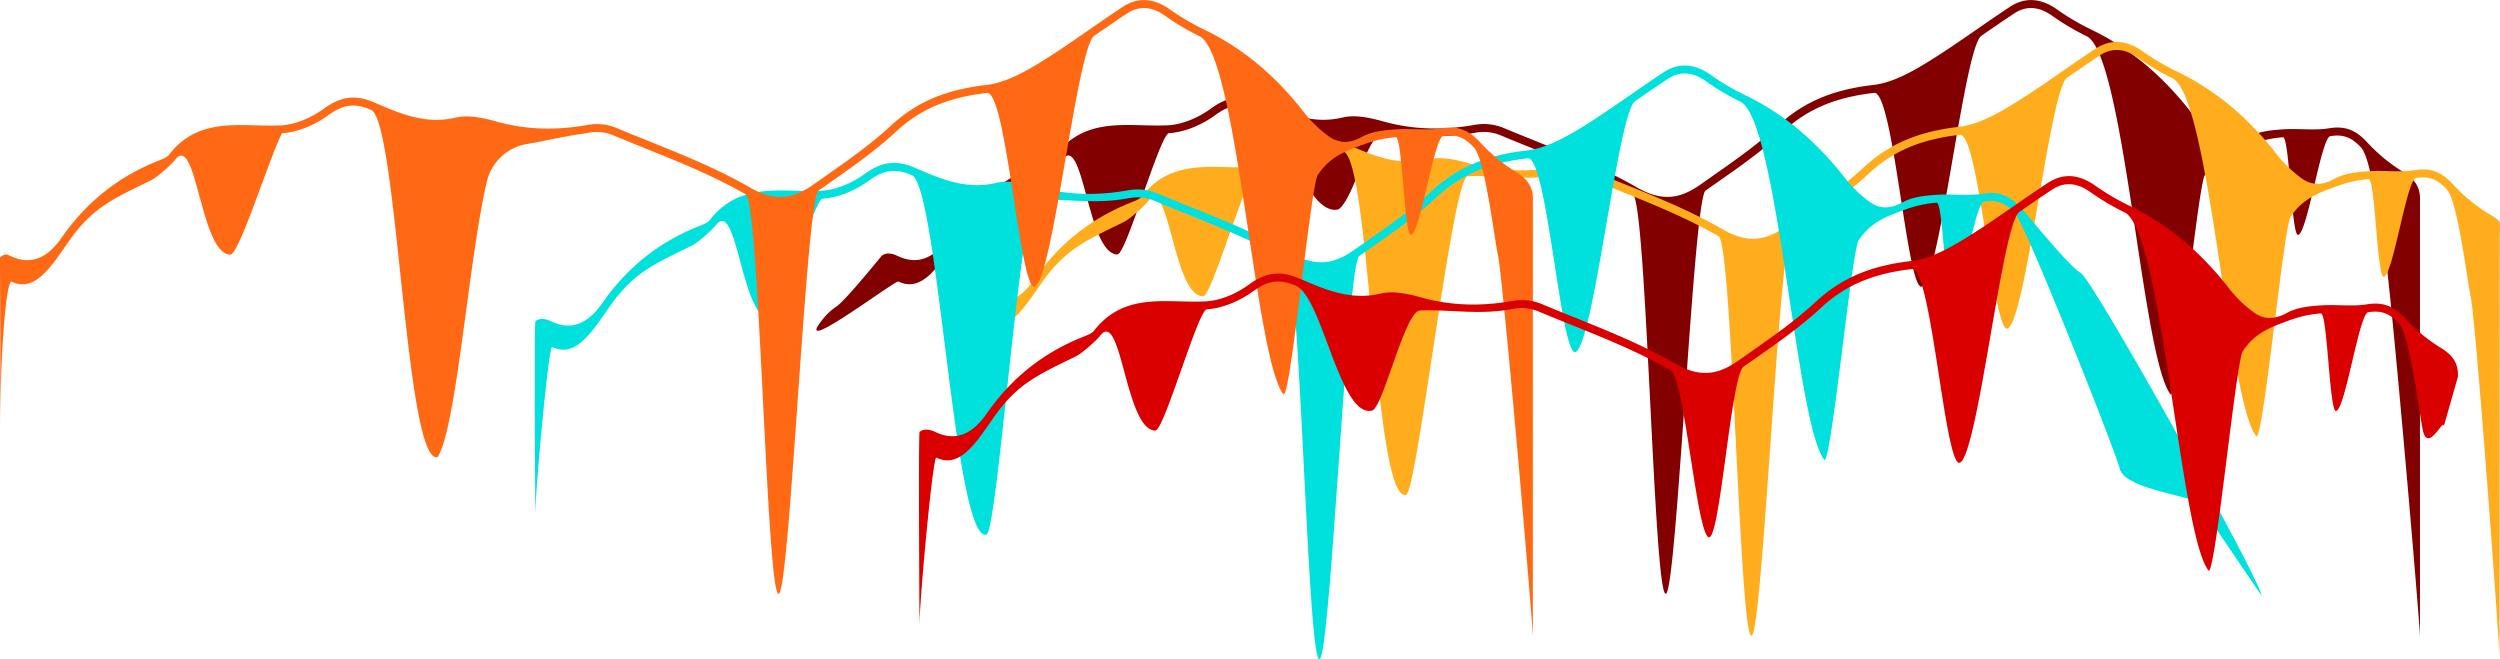 <svg xmlns="http://www.w3.org/2000/svg" viewBox="0 0 1920.2 506.38"><defs><style>.cls-1{fill:#830000;}.cls-2{fill:#ffad1d;}.cls-3{fill:#00e0dd;}.cls-4{fill:#ff6914;}.cls-5{fill:#da0000;}</style></defs><g id="Layer_2" data-name="Layer 2"><g id="Section_1_-_TOP" data-name="Section 1 - TOP"><g id="Mountains_Top"><path id="y" class="cls-1" d="M1858.73,154.19V489.65c.33-7.53-22.9-276.57-26.87-294.12-2.7-11.93-9.79-72.86-18.3-82.15-7.36-8-13.8-10.42-23.75-8.8-7,1.15-17.81,76-24.82,75.85-4.94-.13-6.54-75.31-11.44-75a86.43,86.43,0,0,0-22.82,4.79c-17.36,6.15-28.18,10.66-37.2,24.18-5.32,8-21.37,174.93-26.43,168.39-22.06-28.54-35.4-261.19-64.46-275a187.48,187.48,0,0,1-26.49-15.74c-10.35-7.2-19.82-7.77-29-1.77-8.52,5.6-17.06,11.51-25.32,17.23-13.16,9.11-31.42,184-45.37,192.45-11.5,7-22-150.31-37-148.61-29.82,3.38-51.32,12.5-69.7,29.57-15.75,14.64-33.76,27.26-51.17,39.46l-8.59,6c-9.41,6.65-22.14,309-30.54,309.72-9.35.81-14.65-300.69-25.3-306.85-24.24-14-51-24.82-77-35.26-8.37-3.38-17-6.86-25.47-10.41a33.47,33.47,0,0,0-17.8-1.74q-3.3.6-6.57,1.08c-23.36,3.41-43.73-.6-65.86.28-11.47.46-21.25,48.81-33.33,57.59-24.76,6-41.48-67.68-61.82-76.52-12.45-5.4-21.37-4.27-32.91,4.16-11,8-24.22,13.16-35.51,13.84-6.87.42-32.89,93.37-39.68,93.2-23.07-.59-25.86-94.28-42.36-72.87-2.5,3.24-13.27,13.19-18.82,15.92-29,14.24-44.74,20.69-63.27,47.31-13.48,19.36-25.8,39-43.71,30.39-2.5-1.2-86.42,62.56-56.57,27.12a44.45,44.45,0,0,1,8.91-7.85c7.44-5.09,33.94-38.11,34.79-38.92,3.8-3.6,10.1-1,12-.09,15,7.22,27.94,2.6,39.6-14.15,19.25-27.65,43.77-47,75-59.28,2.32-.92,5.83-2.29,7.3-4.2,18.4-23.87,42.79-23.24,66.38-22.64,6.65.17,13.54.34,20.14,0,10.17-.62,22.23-5.36,32.26-12.68,13.26-9.68,24.55-11.08,39-4.84,19.41,8.41,39.48,17.11,62.24,11.59,9.68-2.35,20.84.06,31.45,3,22.41,6.24,45.43,7.08,70.36,2.57a39.85,39.85,0,0,1,21.26,2.12c8.4,3.53,17,7,25.39,10.37,26.13,10.52,53.14,21.41,77.76,35.64,20.81,12,34.73,7.68,49.23-2.56q4.29-3,8.61-6.05c17.24-12.08,35.08-24.58,50.52-38.93,19.4-18,42-27.64,73.18-31.17,13.84-1.57,28.2-9.38,39.17-16,13.79-8.34,27.32-17.71,40.4-26.77,8.29-5.74,16.86-11.67,25.44-17.31,11.32-7.43,23.37-6.81,35.83,1.86a183.27,183.27,0,0,0,25.62,15.24c30,14.25,55.52,35.43,78.18,64.75a93.11,93.11,0,0,0,18,17.36c8,6,16.08,6.12,26.33.5,7.73-4.25,17.89-5,25.31-5.53,5.2-.38,10.47-.25,15.56-.12,7,.17,13.68.34,20.17-.72,12-2,20.49,1.15,29.25,10.71A129.31,129.31,0,0,0,1845.72,132C1855.4,138,1859.16,144.37,1858.73,154.19Z"/><path id="y-2" class="cls-2" d="M1920,179.05l-.17,327.33c.33-7.53-18.2-261.15-22.17-278.7-2.69-11.93-9.78-72.86-18.29-82.15-7.36-8-13.8-10.42-23.75-8.8-7.06,1.15-17.82,76-24.82,75.85-5-.13-6.55-75.31-11.45-75a86,86,0,0,0-22.81,4.84c-17.36,6.15-28.19,10.66-37.21,24.18C1754,174.6,1738,341.53,1732.9,335c-22-28.54-35.4-261.19-64.45-275A188.15,188.15,0,0,1,1642,44.25c-10.34-7.2-19.81-7.77-29-1.76-8.52,5.59-17.06,11.5-25.32,17.22-13.16,9.11-31.41,184-45.36,192.45-11.5,7-22-150.31-37-148.61-29.83,3.38-51.33,12.5-69.71,29.57-15.74,14.64-33.75,27.26-51.17,39.46l-8.58,6c-9.42,6.65-22.14,309-30.55,309.72-9.35.81-14.64-300.69-25.29-306.85-24.24-14-51-24.82-77-35.26-8.38-3.38-17-6.86-25.48-10.41A33.42,33.42,0,0,0,1199.7,134c-2.2.4-4.4.76-6.57,1.08-23.37,3.41-43.73-.6-65.86.28-11.47.46-39,242.68-47.27,244.7-24.76,6-27.55-254.79-47.89-263.63-12.44-5.4-21.36-4.27-32.91,4.16-10.94,8-24.22,13.16-35.51,13.84-6.86.42-32.88,93.37-39.67,93.2-23.07-.59-25.86-94.28-42.36-72.87-2.51,3.24-13.28,13.19-18.82,15.92-29,14.24-44.74,20.69-63.27,47.31-13.48,19.36-25.81,39-43.71,30.39-2.67-1.28-12.78,108-12.94,128.11,0,6.57-.92-146.82.07-147.76,3.79-3.6,10.1-1,11.94-.09,15,7.22,28,2.6,39.61-14.15,19.24-27.65,43.77-47,75-59.28,2.32-.92,5.84-2.29,7.3-4.2,18.4-23.87,42.79-23.24,66.38-22.64,6.66.17,13.54.34,20.14,0,10.18-.69,22.25-5.4,32.29-12.69,13.26-9.68,24.55-11.08,39-4.84,19.41,8.41,39.48,17.11,62.25,11.59,9.67-2.35,20.83.06,31.45,3,22.41,6.24,45.42,7.08,70.36,2.57a39.82,39.82,0,0,1,21.25,2.12c8.41,3.53,17,7,25.4,10.37,26.12,10.52,53.14,21.41,77.75,35.64,20.81,12,34.73,7.68,49.24-2.56l8.6-6.05c17.25-12.08,35.08-24.58,50.52-38.93,19.4-18,42-27.64,73.19-31.17,13.84-1.57,28.2-9.38,39.16-16,13.79-8.34,27.32-17.71,40.4-26.77,8.29-5.74,16.87-11.67,25.45-17.31C1621,30,1633,30.57,1645.49,39.24a184,184,0,0,0,25.63,15.24c30,14.25,55.52,35.43,78.18,64.75a93.11,93.11,0,0,0,18,17.36c8,6,16.09,6.12,26.33.5,7.74-4.25,17.9-5,25.31-5.53,5.21-.38,10.47-.25,15.57-.12,7,.17,13.67.34,20.16-.72,12-2,20.5,1.15,29.26,10.71a129.2,129.2,0,0,0,27.61,22.8C1921.18,170.11,1920.4,169.23,1920,179.05Z"/><path id="y-3" class="cls-3" d="M1737,457.48l-46.86-69.05c.33-7.54-58.17-11.24-62.14-28.8-2.7-11.93-71.92-186.7-80.43-196-7.36-8-13.8-10.42-23.75-8.8-7,1.15-17.81,76-24.82,75.85-4.94-.12-6.54-75.3-11.45-75a86.37,86.37,0,0,0-22.81,4.8c-17.36,6.14-28.18,10.65-37.2,24.18-5.32,8-21.37,174.92-26.43,168.38-22.06-28.54-35.4-261.18-64.46-275a189.65,189.65,0,0,1-26.49-15.75c-10.35-7.19-19.82-7.77-29-1.76-8.52,5.59-17.06,11.51-25.32,17.23-13.16,9.11-31.42,184-45.37,192.45-11.5,7-22-150.32-37-148.61-29.82,3.37-51.32,12.49-69.7,29.57-15.75,14.63-33.76,27.25-51.18,39.45l-8.58,6c-9.41,6.64-22.14,309-30.54,309.71-9.35.81-14.65-300.69-25.3-306.85-24.24-14-51.05-24.82-77-35.26-8.37-3.37-17-6.86-25.47-10.4a33.36,33.36,0,0,0-17.8-1.74c-2.2.4-4.39.75-6.57,1.07-23.36,3.41-43.73-.6-65.86.29C784,153.94,766,408.63,757.67,410.65c-24.76,6-37-267.26-57.31-276.1-12.45-5.39-21.37-4.26-32.91,4.16-11,8-24.22,13.17-35.52,13.85-6.86.41-32.88,93.37-39.67,93.19-23.07-.59-25.86-94.28-42.36-72.87-2.5,3.24-13.27,13.19-18.82,15.92-29,14.24-44.74,20.69-63.27,47.31-13.48,19.37-25.8,39-43.71,30.4-2.67-1.29-12.77,107.94-12.93,128.11-.05,6.56-.93-146.83.06-147.77,3.8-3.6,10.1-1,11.95-.09,15,7.23,27.94,2.6,39.6-14.15,19.25-27.65,43.77-47,75-59.28,2.33-.91,5.84-2.29,7.31-4.19,18.4-23.88,42.79-23.25,66.37-22.65,6.66.17,13.55.35,20.15-.05,10.16-.62,22.23-5.35,32.26-12.68,13.26-9.68,24.55-11.08,39-4.83,19.42,8.4,39.49,17.1,62.25,11.58,9.68-2.34,20.83.06,31.45,3,22.41,6.23,45.43,7.07,70.36,2.57a39.75,39.75,0,0,1,21.26,2.11c8.4,3.53,17,7,25.39,10.37,26.13,10.53,53.14,21.41,77.76,35.64,20.8,12,34.73,7.68,49.23-2.56q4.29-3,8.61-6c17.24-12.08,35.08-24.58,50.52-38.92,19.4-18,42-27.64,73.18-31.17,13.84-1.57,28.2-9.39,39.17-16,13.79-8.34,27.31-17.71,40.4-26.76,8.29-5.74,16.86-11.68,25.44-17.31,11.31-7.44,23.37-6.81,35.83,1.85a182.31,182.31,0,0,0,25.62,15.24c30,14.25,55.52,35.43,78.18,64.75a93.11,93.11,0,0,0,18,17.36c8,6,16.08,6.12,26.32.5,7.74-4.24,17.9-5,25.32-5.53,5.2-.38,10.47-.25,15.56-.12,7,.18,13.67.34,20.17-.72,12-1.95,20.49,1.15,29.25,10.71,8.13,8.88,36.28,44.25,46.23,50.32C1608,215.72,1737.47,447.66,1737,457.48Z"/><path id="y-4" class="cls-4" d="M1177.35,154.19V489.65c.33-7.53-22.9-276.57-26.87-294.12-2.7-11.93-9.79-72.86-18.3-82.15-7.36-8-13.8-10.42-23.75-8.8-7,1.15-17.81,76-24.82,75.85-4.94-.13-6.54-75.31-11.45-75a86.36,86.36,0,0,0-22.81,4.79c-17.36,6.15-28.18,10.66-37.2,24.18-5.32,8-21.37,174.93-26.43,168.39-22.06-28.54-35.4-261.19-64.46-275a187.48,187.48,0,0,1-26.49-15.74c-10.35-7.2-19.82-7.77-29-1.77-8.52,5.6-17.06,11.51-25.32,17.23C827.29,36.62,809,211.51,795.08,220c-11.5,7-22-150.31-37-148.61-29.82,3.38-51.32,12.5-69.7,29.57-15.75,14.64-33.76,27.26-51.17,39.46l-8.59,6c-9.41,6.65-22.14,309-30.54,309.72-9.35.81-14.65-300.69-25.3-306.85-24.24-14-51-24.82-77-35.26-8.37-3.38-17-6.86-25.47-10.41a33.47,33.47,0,0,0-17.8-1.74q-3.3.6-6.57,1.08c-15.56,2.27-27.9,5.46-40.94,7.6a38.09,38.09,0,0,0-31,28.69c-13.95,58.51-23.27,189.53-37.92,211.89-24.76,6-30.74-257.93-51.08-266.77-12.45-5.4-21.37-4.27-32.91,4.16-11,8-24.22,13.16-35.51,13.84-9.16,17.35-32.89,93.37-39.68,93.2-23.07-.59-25.86-94.28-42.36-72.87-2.5,3.24-13.27,13.19-18.82,15.92C86.79,152.82,71,159.27,52.47,185.89c-13.48,19.36-25.8,39-43.71,30.39C6.09,215,.79,249.55,0,329.55c.56-76.32,0-96.31,0-131.78,3.8-3.6,6-2.14,7.89-1.23,15,7.22,27.94,2.6,39.6-14.15,19.25-27.65,43.77-47,75-59.28,2.32-.92,5.83-2.29,7.3-4.2,18.4-23.87,42.79-23.24,66.37-22.64,6.66.17,13.55.34,20.15,0,10.16-.62,22.23-5.36,32.26-12.68,13.26-9.68,24.55-11.08,39-4.84,19.42,8.41,39.49,17.11,62.25,11.59,9.68-2.35,20.83.06,31.45,3,22.27,6.25,45.27,7.09,70.27,2.58A39.85,39.85,0,0,1,472.8,98c8.4,3.53,17,7,25.39,10.37C524.32,118.88,551.33,129.77,576,144c20.8,12,34.73,7.68,49.23-2.56q4.29-3,8.61-6.05c17.24-12.08,35.08-24.58,50.52-38.93,19.4-18,42-27.64,73.18-31.17,13.84-1.57,28.2-9.38,39.17-16C810.45,41,824,31.58,837.06,22.52c8.29-5.74,16.86-11.67,25.44-17.31,11.31-7.43,23.37-6.81,35.83,1.86A182.31,182.31,0,0,0,924,22.31c30,14.25,55.52,35.43,78.18,64.75a93.11,93.11,0,0,0,18,17.36c8,6,16.08,6.12,26.32.5,7.74-4.25,17.9-5,25.32-5.53,5.2-.38,10.47-.25,15.56-.12,7,.17,13.67.34,20.17-.72,12-2,20.49,1.15,29.25,10.71a129.26,129.26,0,0,0,27.64,22.84C1174,138,1177.78,144.37,1177.35,154.19Z"/><path id="y-5" class="cls-5" d="M1887.87,289.44,1877,327.53c.33-7.54-12,20.81-16,3.25-2.7-11.92-9.79-72.85-18.3-82.15-7.36-8-13.8-10.42-23.75-8.8-7,1.15-17.81,76-24.82,75.85-4.94-.12-6.54-75.3-11.45-74.94a85.57,85.57,0,0,0-22.81,4.79c-17.36,6.14-28.18,10.65-37.2,24.18-5.32,8-21.37,174.93-26.43,168.38-22.06-28.54-35.4-261.18-64.46-275a189.65,189.65,0,0,1-26.49-15.75c-10.35-7.19-19.82-7.77-29-1.76-8.52,5.59-17.06,11.51-25.32,17.23-13.16,9.11-31.42,184-45.37,192.45-11.5,7-22-150.31-37-148.61-29.82,3.37-51.32,12.49-69.7,29.57-15.75,14.63-33.76,27.25-51.18,39.45l-8.58,6c-9.41,6.64-17.91,130.3-26.31,131-9.35.81-18.88-122-29.53-128.15-24.24-14-51-24.82-77-35.26-8.37-3.37-17-6.86-25.47-10.4a33.36,33.36,0,0,0-17.8-1.74q-3.3.59-6.57,1.07c-23.36,3.41-43.73-.6-65.86.29-11.47.45-28.39,74.83-36.71,76.85-24.76,6-38.1-86.95-58.44-95.79-12.45-5.39-21.37-4.26-32.91,4.16-11,8-24.22,13.17-35.52,13.85-6.86.41-32.88,93.37-39.67,93.19-23.07-.59-25.86-94.28-42.36-72.87-2.5,3.24-13.27,13.19-18.82,15.92-29,14.24-44.74,20.69-63.27,47.31-13.48,19.37-25.8,39-43.71,30.4-2.67-1.29-12.77,107.94-12.93,128.11,0,6.56-.93-146.83.06-147.77,3.8-3.6,10.1-1,12-.09,15,7.23,27.94,2.6,39.6-14.15,19.25-27.65,43.77-47,75-59.28,2.33-.91,5.84-2.29,7.31-4.19,18.4-23.87,42.79-23.25,66.37-22.65,6.66.17,13.55.35,20.15-.05,10.16-.61,22.23-5.35,32.26-12.68,13.26-9.68,24.55-11.08,39-4.83,19.42,8.41,39.49,17.1,62.25,11.58,9.68-2.34,20.83.07,31.45,3,22.41,6.23,45.43,7.07,70.36,2.57a39.76,39.76,0,0,1,21.26,2.11c8.4,3.53,17,7,25.39,10.37,26.13,10.53,53.14,21.41,77.76,35.65,20.8,12,34.73,7.67,49.23-2.57q4.29-3,8.61-6.05c17.24-12.08,35.08-24.58,50.52-38.92,19.4-18,42-27.64,73.18-31.17,13.84-1.57,28.2-9.39,39.17-16,13.79-8.34,27.31-17.71,40.4-26.76,8.29-5.74,16.86-11.68,25.44-17.31,11.31-7.44,23.37-6.81,35.83,1.85a182.31,182.31,0,0,0,25.62,15.24c30,14.25,55.52,35.43,78.18,64.75a93.11,93.11,0,0,0,18,17.36c8,6,16.08,6.12,26.32.5,7.74-4.24,17.9-5,25.32-5.53,5.2-.38,10.47-.25,15.56-.12,7,.18,13.67.34,20.17-.72,12-1.95,20.49,1.15,29.25,10.72a129.26,129.26,0,0,0,27.64,22.84C1884.54,273.22,1888.3,279.62,1887.87,289.44Z"/></g></g></g></svg>